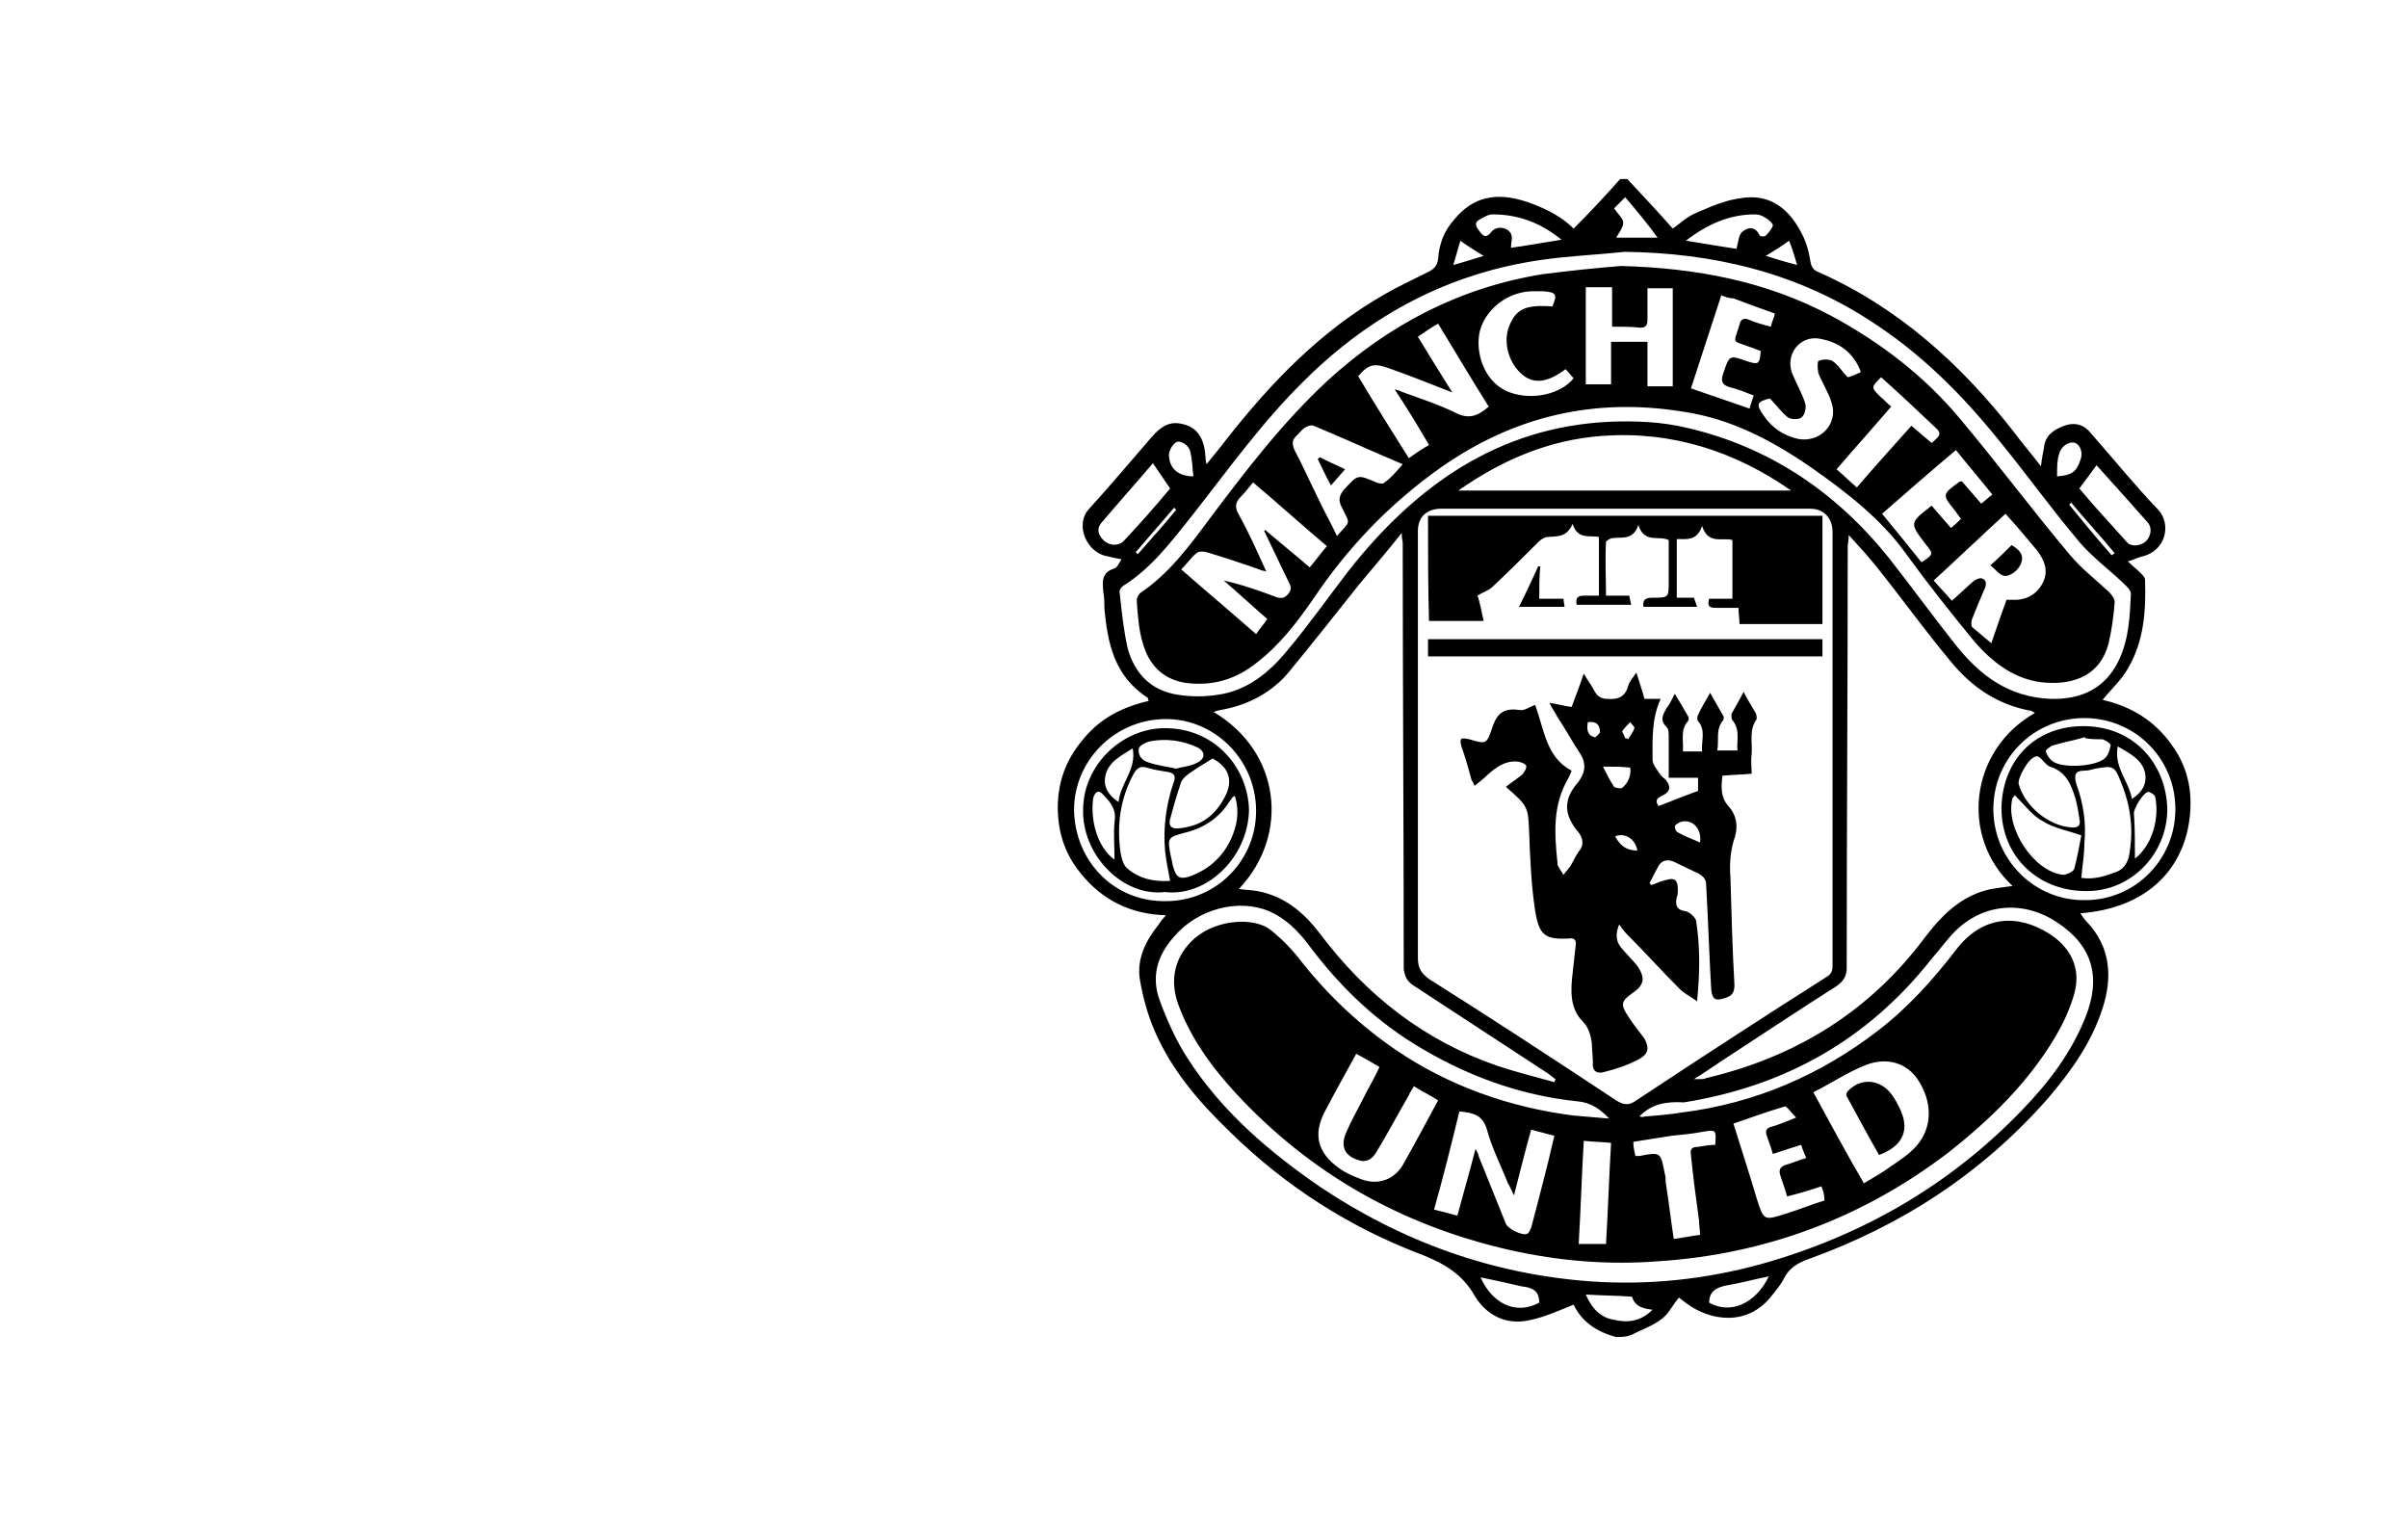 <?xml version="1.0" encoding="utf-8"?>
<!-- Generator: Adobe Illustrator 24.0.2, SVG Export Plug-In . SVG Version: 6.00 Build 0)  -->
<svg version="1.1"
	 id="Слой_1" shape-rendering="geometricPrecision" image-rendering="optimizeQuality" text-rendering="geometricPrecision" xmlns:xodm="http://www.corel.com/coreldraw/odm/2003"
	 xmlns="http://www.w3.org/2000/svg" xmlns:xlink="http://www.w3.org/1999/xlink" x="0px" y="0px" viewBox="0 0 238.1 150.2"
	 style="enable-background:new 0 0 238.1 150.2;" xml:space="preserve">
<g id="Layer_x0020_1">
	<g id="_105553291075264">
		<g id="_105553193002496">
			<g>
				<path d="M159.8,132.2c-1.9-0.5-3.4-1.5-4.2-3.2c-1.5,0.6-2.8,1.2-4.2,1.5c-2.4,0.6-4.4-0.4-5.6-2.4c-1.2-2.1-2.9-3.1-5.1-4
					c-7.2-2.7-13.6-6.8-19.1-12.2c-3-2.9-5.7-6-7.4-9.9c-0.7-1.6-1.2-3.4-1.5-5.2c-0.3-2,0.6-3.8,1.8-5.3c0.2-0.3,0.4-0.6,0.8-1
					c-3.5-0.1-6.3-1.5-8.4-4.1c-1.5-1.8-2.2-3.8-2.3-6.1c-0.1-2.7,0.7-5.1,2.5-7.2c1.7-2.1,3.9-3.2,6.5-3.8
					c-0.1-0.1-0.1-0.2-0.1-0.3c-3.3-2.1-4-5.4-4.3-8.9c0-0.5,0-1-0.1-1.5c-0.1-1.1-0.2-2,1.1-2.4c0.3-0.1,0.4-0.5,0.7-0.9
					c-0.6-0.1-1-0.2-1.4-0.3c-2-0.3-3.3-3.1-1.8-4.7c2.1-2.3,4.1-4.7,6.1-7c1.2-1.4,2.1-1.7,3.4-1.3c1.3,0.4,1.9,1.5,2,3.2
					c0,0.1,0,0.3,0.1,0.7c0.8-1,1.4-1.7,2-2.5c4.4-5.6,9.3-10.7,15.6-14.3c1.4-0.8,2.9-1.5,4.3-2.2c0.6-0.3,0.9-0.6,1-1.3
					c0.1-1.5,0.6-2.8,1.6-3.9c1.8-2.2,4.1-2.8,7.3-1.7c1.7,0.6,3.3,1.4,4.5,2.6c1.6-1.6,3.1-3.2,4.6-4.9c0.2,0,0.5,0,0.7,0
					c1.5,1.6,3,3.2,4.5,4.9c0.6-0.4,1.3-1.1,2.2-1.5c1.4-0.6,2.9-1.3,4.5-1.5c3.5-0.6,5.3,1.8,6.3,4c0.3,0.7,0.5,1.5,0.6,2.2
					c0.1,0.6,0.3,0.9,0.8,1.1c7.9,3.5,14.1,9.1,19.4,15.9c0.8,1.1,1.7,2.1,2.6,3.3c0.1-0.8,0.2-1.3,0.3-1.8c0.1-1.2,0.9-1.8,2-2.2
					c1.1-0.4,2-0.1,2.7,0.8c2.2,2.5,4.3,5.1,6.6,7.5c1.3,1.4,0.8,4-1.5,4.6c-0.5,0.1-1,0.4-1.5,0.5c0.4,0.4,0.9,0.8,1.3,1.2
					c0.1,0.1,0.4,0.4,0.4,0.6c0.1,3.1-0.1,6.1-1.7,8.8c-0.6,1.1-1.7,2.1-2.5,3.1c2.7,0.6,5.1,2,6.8,4.4c1.8,2.4,2.2,5.2,1.7,8
					c-0.8,4.5-4.2,8.2-10.7,8.7c0.2,0.3,0.4,0.6,0.6,0.8c2.4,2.5,2.6,5.5,1.6,8.6c-1.1,3.4-3.1,6.2-5.4,8.9
					c-6.5,7.4-14.5,12.6-23.7,15.9c-1.1,0.4-1.9,0.9-2.4,1.9c-0.3,0.6-0.8,1.2-1.2,1.7c-2.4,3.1-6.1,2.5-8.4,0.8
					c-0.3-0.2-0.5-0.4-0.8-0.6c-0.4,0.5-0.7,1-1,1.4c-0.8,1.1-2.1,1.5-3.3,2.1C161,132.2,160.4,132.2,159.8,132.2L159.8,132.2
					L159.8,132.2z M140.2,73.7L140.2,73.7c0,7,0,14,0,21c0,1,0.3,1.5,1.1,2.1c6.2,3.9,12.3,7.9,18.5,12c0.8,0.5,1.3,0.5,2,0
					c6.2-4.1,12.5-8.2,18.8-12.2c0.5-0.3,0.6-0.6,0.6-1.2c0-14.3,0-28.6,0-42.8c0-1.4-0.9-2.3-2.2-2.3c-12.2,0-24.3,0-36.5,0
					c-1.4,0-2.3,0.8-2.3,2.2C140.2,59.5,140.2,66.6,140.2,73.7L140.2,73.7L140.2,73.7z M122.5,87.9c0.7,0.1,1.2,0.1,1.8,0.2
					c2.7,0.5,4.6,2.1,6.2,4.2c4.6,6.1,10.3,10.6,17.6,13.1c1.8,0.6,3.8,1.1,5.6,1.6c0-0.1,0.1-0.2,0.1-0.3c-0.3-0.2-0.5-0.4-0.8-0.6
					c-4.4-2.9-8.9-5.8-13.3-8.7c-0.6-0.4-0.8-0.9-0.9-1.6c0-14-0.1-28.1-0.1-42.1c0-0.2-0.1-0.4-0.1-1c-1.5,1.9-2.9,3.5-4.3,5.2
					c-2.3,2.9-4.6,5.8-6.9,8.6c-1.6,1.9-3.8,3.1-6.2,3.6c-0.4,0.1-0.7,0.1-1.2,0.3C126.6,74.3,127.6,82.5,122.5,87.9L122.5,87.9
					L122.5,87.9z M201.2,70.5c-0.1-0.1-0.2-0.1-0.3-0.2c-3.4-0.6-6-2.4-8.1-5c-2.5-3-4.8-6.2-7.2-9.2c-0.8-1-1.7-2-2.8-3.2
					c0,0.6-0.1,0.9-0.1,1.1c0,13.9-0.1,27.8-0.1,41.7c0,0.8-0.3,1.3-1,1.8c-3.6,2.3-7.1,4.6-10.6,6.9c-1.1,0.7-2.2,1.5-3.5,2.3
					c0.4,0,0.6,0,0.7,0c0.1,0,0.3,0,0.5-0.1c8.9-2.1,16.2-6.6,21.7-14c1.7-2.2,3.6-4.1,6.5-4.7c0.7-0.1,1.3-0.2,2.1-0.3
					C193.8,82.8,194.7,74.2,201.2,70.5L201.2,70.5L201.2,70.5z M160.6,24.9c-2.7,0.3-5.5,0.4-8.2,0.8c-9.1,1.3-16.8,5.4-23.3,11.8
					c-4.3,4.2-7.7,9-11.4,13.7c-2,2.5-3.9,5-6.6,6.7c-0.2,0.1-0.4,0.4-0.4,0.6c0.2,1.9,0.4,3.8,0.8,5.6c0.7,2.5,2.3,4.2,5,4.6
					c1.3,0.2,2.6,0.2,3.9,0c2.9-0.4,5.1-2.2,6.9-4.4c2.1-2.5,4-5.2,6-7.8c6.6-8.4,14.8-14.3,25.9-14.8c2.5-0.1,5.1,0,7.6,0.6
					c8.2,1.9,14.8,6.4,20,12.9c2.2,2.8,4.3,5.7,6.6,8.6c2.4,3,5.2,5.1,9.3,5.3c3.2,0.1,5.5-1.1,6.8-3.8c1-2.1,1.1-4.3,1.2-6.6
					c0-0.2-0.2-0.5-0.4-0.7c-1.5-1.5-3.2-2.7-4.6-4.3c-2.8-3.3-5.3-6.8-8-10.1c-3.7-4.6-7.8-8.7-12.8-11.9
					C177.5,26.9,169.3,25,160.6,24.9L160.6,24.9L160.6,24.9z M162.1,110.4c0.2,0,0.3,0.1,0.5,0c1.2-0.1,2.5-0.2,3.7-0.4
					c7.2-0.9,13.7-3.7,19.4-8.1c3-2.3,5.5-5.1,7.8-8.1c2.5-3.2,5.9-3.5,9.1-1.5c1.9,1.2,3.4,3.3,2.4,6.3c-0.4,1.3-1,2.6-1.7,3.8
					c-2.7,4.6-6.5,8.3-10.7,11.6c-8.4,6.4-18,10-28.5,10.7c-5,0.4-9.9,0-14.8-1.1c-10.6-2.4-19.7-7.5-27.1-15.5
					c-2.4-2.6-4.5-5.5-5.7-8.8c-0.9-2.5-0.3-4.8,1.6-6.5c2.3-2,6.1-2.1,7.6-0.8c1.1,0.9,2.1,1.9,3,3.1c2.7,3.4,5.8,6.3,9.3,8.7
					c5.3,3.6,11.3,5.7,17.6,6.5c1.2,0.1,2.3,0.2,3.5,0.3c-0.9-1-1.9-1.6-3.1-1.7c-5.8-0.6-11.2-2.6-16.2-5.7
					c-4.2-2.6-7.6-6-10.5-9.9c-1-1.3-2.2-2.5-3.8-3.2c-3.1-1.3-7.1-0.2-9.4,2.5c-1.7,1.9-2.3,4-1.4,6.4c0.7,1.9,1.6,3.9,2.7,5.6
					c3.4,5.3,8.1,9.3,13.2,12.8c8.1,5.4,17,8.6,26.7,9.3c5.7,0.4,11.3-0.2,16.8-1.7c10-2.8,18.7-7.8,25.9-15.3
					c2.6-2.7,4.8-5.6,6.2-9.1c1.6-4,0.7-7.1-2.8-9.4c-3.3-2.2-7.3-1.9-10.1,0.9c-0.8,0.8-1.5,1.8-2.3,2.7
					c-6.3,8-14.5,12.6-24.5,14.2C164.9,108.9,163.3,109.1,162.1,110.4L162.1,110.4L162.1,110.4z M177.1,48.5
					c-5.6-3.9-11.8-5.9-18.7-5.4c-5.3,0.4-9.9,2.4-14.2,5.4C155.2,48.5,166.1,48.5,177.1,48.5L177.1,48.5z M144.3,109.9
					c-0.8,3.3-1.6,6.5-2.5,9.7c0.8,0.2,1.6,0.4,2.3,0.6c0.6-2.2,1.2-4.3,1.8-6.6c0.2,0.4,0.3,0.5,0.3,0.7c0.9,2.2,1.8,4.5,2.7,6.7
					c0.2,0.5,1.6,1.2,2.1,1c0.2-0.1,0.3-0.4,0.4-0.6c0.5-1.9,1-3.8,1.5-5.8c0.3-1.1,0.5-2.2,0.8-3.3c-0.8-0.2-1.5-0.4-2.3-0.6
					c-0.6,2.1-1.1,4.2-1.7,6.5c-0.3-0.6-0.4-0.9-0.6-1.2c-0.7-1.8-1.6-3.5-2.1-5.4C146.6,110.3,145.7,110,144.3,109.9L144.3,109.9
					L144.3,109.9z M184.3,117c1-0.6,1.9-1.1,2.7-1.7c0.9-0.6,1.8-1.2,2.5-2c1.6-1.8,1.6-4.4,0.1-6.6c-1.1-1.6-3-2.2-5.1-1.4
					c-1.8,0.7-3.4,1.8-5.2,2.7C181,111.1,182.6,114.1,184.3,117L184.3,117L184.3,117z M134.1,104.2c-1.1,2-2.1,3.8-3.1,5.7
					c-1.2,2.3-0.7,4.1,1.4,5.6c0.7,0.5,1.4,0.8,2.2,1.1c1.6,0.6,3.2,0.1,4.1-1.4c1.2-2.1,2.3-4.2,3.5-6.4c-0.8-0.5-1.6-0.9-2.4-1.4
					c-0.2,0.4-0.4,0.6-0.5,0.9c-1.1,1.9-2.1,3.8-3.2,5.6c-0.4,0.7-1,1.1-1.8,0.8c-1.3-0.4-1.8-1.3-1.2-2.7c0.5-1.2,1.1-2.2,1.7-3.4
					c0.5-1,1.1-2,1.6-3.1C135.7,105.1,134.9,104.6,134.1,104.2L134.1,104.2L134.1,104.2z M106.2,80.1c0.1,5.1,4,9.1,9.1,9
					c5,0,9-4.1,8.9-9.1c-0.1-5-4.2-9-9.1-8.9C110.2,71.2,106.2,75.2,106.2,80.1C106.2,80.1,106.2,80.1,106.2,80.1z M215.1,80
					c0-5-4-9-9-9c-5,0-9,4-9,9c0,5,4.1,9.1,9.1,9C211.1,89,215.1,85,215.1,80L215.1,80z M180.1,117.3c-1.2,0.4-2.2,0.7-3.4,1
					c-0.2-0.8-0.5-1.5-0.7-2.2c-0.1-0.4,0-0.7,0.5-0.9c0.7-0.2,1.4-0.5,2.1-0.7c-0.2-0.5-0.4-0.9-0.5-1.3c-1,0.3-1.9,0.6-2.8,0.9
					c-0.2-0.7-0.4-1.2-0.6-1.8c-0.2-0.5,0-0.8,0.5-0.9c0.7-0.2,1.4-0.5,2.4-0.9c-0.5-0.5-0.9-1.1-1.1-1.1c-1.7,0.5-3.4,1.1-5.1,1.7
					c0.8,2.6,1.6,5,2.3,7.4c0.7,2.2,0.7,2.2,2.9,1.5c1.3-0.4,2.5-0.9,3.8-1.3C180.4,118.2,180.3,117.8,180.1,117.3L180.1,117.3
					L180.1,117.3z M161.7,114.3c0.2,0,0.3,0,0.4,0c2.1-0.4,2.1-0.4,2.5,1.7c0.1,0.3,0.1,0.6,0.1,0.9c0.3,1.8,0.5,3.7,0.8,5.6
					c0.9-0.1,1.7-0.3,2.6-0.4c0-0.5-0.1-0.9-0.1-1.4c-0.3-2.2-0.6-4.4-0.8-6.5c-0.1-0.6,0.1-0.8,0.7-0.8c0.6-0.1,1.1-0.2,1.7-0.2
					c0.1-1.5,0.1-1.5-1.2-1.3c-1,0.2-2.1,0.3-3.1,0.4c-1.3,0.2-2.5,0.4-3.8,0.6C161.5,113.4,161.6,113.8,161.7,114.3L161.7,114.3
					L161.7,114.3z M158.8,123c0.2-3.3,0.3-6.6,0.5-10c-1-0.1-1.8-0.1-2.7-0.2c-0.2,3.4-0.3,6.8-0.5,10.2
					C157,123,157.9,123,158.8,123L158.8,123z M115.7,48.3c-0.6-0.9-1.1-1.6-1.7-2.5c-1.7,2-3.4,3.9-5.1,5.9
					c-0.5,0.6-0.3,1.2,0.2,1.7c0.6,0.6,1.5,0.6,2,0.1C112.7,51.8,114.2,50.1,115.7,48.3L115.7,48.3L115.7,48.3z M205.6,48.3
					c1.5,1.8,3.1,3.5,4.7,5.3c0.4,0.5,1.4,0.4,1.9-0.1c0.5-0.5,0.6-1.3,0.2-1.8c-0.8-0.9-1.6-1.8-2.4-2.7c-0.9-1-1.8-2-2.7-3
					C206.8,46.7,206.2,47.5,205.6,48.3L205.6,48.3L205.6,48.3z M166.7,23.8c1.9,0.3,3.6,0.6,5,0.8c0.2-0.7,0.2-1.4,0.6-1.7
					c0.6-0.5,1.3-0.5,1.7,0.4c0.1,0.1,0.5,0.1,0.6,0c0.3-0.3,0.6-0.7,0.7-1c0-0.2-0.4-0.6-0.8-0.8c-0.3-0.2-0.6-0.3-1-0.3
					C171.1,21.2,168.9,22.1,166.7,23.8L166.7,23.8L166.7,23.8z M154.4,23.7c-2.1-1.7-4.3-2.5-6.8-2.5c-0.5,0-0.9,0.3-1.3,0.5
					c-0.7,0.4-0.2,0.9,0.1,1.3c0.3,0.4,0.6,0.5,1,0c0.5-0.7,1.6-0.6,2,0.1c0.2,0.4,0,0.9,0,1.4C150.9,24.3,152.5,24,154.4,23.7
					L154.4,23.7L154.4,23.7z M163.4,129.5c-0.9-0.1-1.7-0.3-2-1.2c0-0.1-0.1-0.1-0.2-0.1c-1.4-0.1-2.8-0.1-4.4-0.2
					c0.6,1.4,1.5,2.3,2.8,2.5C160.9,130.8,162.2,130.7,163.4,129.5L163.4,129.5L163.4,129.5z M174.9,126.2c-1.5,0.3-2.9,0.7-4.2,0.9
					c-1,0.2-1.7,0.6-1.7,1.7C171.1,130,173.6,128.9,174.9,126.2L174.9,126.2z M146.4,126.3c1.1,2.5,3.4,3.8,5.8,2.5
					c0-1.1-0.6-1.5-1.7-1.6C149.2,126.9,147.9,126.6,146.4,126.3L146.4,126.3z M160.7,19.5c-0.5,0.5-0.9,0.9-1.1,1.1
					c0.4,0.6,0.9,1,0.9,1.4c0,0.5-0.4,1-0.7,1.5c1.3,0,2.6,0,4.1,0C162.9,22.1,161.8,20.8,160.7,19.5L160.7,19.5L160.7,19.5z
					 M118,47.1c-0.1-0.8-0.1-1.6-0.3-2.4c-0.1-0.7-1.1-1.3-1.5-0.9c-0.4,0.3-0.7,1-0.6,1.4C115.7,46.4,116.6,47.1,118,47.1
					C118,47.1,118,47.1,118,47.1z M203.4,47.1c1.4-0.1,1.9-0.4,2.3-1.6c0.3-0.7,0-1.5-0.5-1.7c-0.6-0.2-1.4,0.3-1.6,1.1
					C203.4,45.5,203.4,46.2,203.4,47.1L203.4,47.1L203.4,47.1z M174.6,25.3c1,0.3,1.9,0.6,3.1,0.9c-0.3-1-0.5-1.7-0.8-2.4
					C176.1,24.4,175.4,24.8,174.6,25.3L174.6,25.3z M146.7,25.3c-0.8-0.5-1.5-0.9-2.3-1.5c-0.2,0.7-0.4,1.4-0.7,2.4
					C144.8,25.9,145.7,25.6,146.7,25.3C146.6,25.3,146.7,25.3,146.7,25.3z M208.8,54.9c0.1-0.1,0.2-0.1,0.3-0.2
					c-1.4-1.7-2.9-3.3-4.3-5c-0.1,0.1-0.1,0.1-0.2,0.2C205.9,51.5,207.3,53.2,208.8,54.9L208.8,54.9L208.8,54.9z M116.3,50.4
					c-0.1-0.1-0.1-0.1-0.2-0.2c-1.3,1.5-2.5,2.9-3.8,4.4c0.1,0.1,0.1,0.1,0.2,0.2C113.8,53.3,115.1,51.9,116.3,50.4L116.3,50.4
					L116.3,50.4z"/>
				<path d="M155.4,76.2c-0.1,0.3-0.2,0.5-0.3,0.7c-1.6,2.7-1.4,5.5-1.1,8.4c0,0.1,0,0.1,0,0.2c0.2,0.4,0.4,0.7,0.6,1
					c0.2-0.3,0.5-0.6,0.7-0.9c0.3-0.5,0.5-1,0.8-1.4c0.6-0.7,0.4-1.4-0.1-2c-1.4-1.7-1.4-3.2,0-4.8c0.7-0.9,0.9-1.8,0.3-2.8
					c-0.8-1.2-1.5-2.5-2.3-3.7c-0.2-0.4-0.5-0.8-0.8-1.4c0.8,0.1,1.4,0.3,2.2,0.4c0.4-1.1,0.8-2.1,1.2-3.3c0.4,0.7,0.8,1.2,1.1,1.8
					c0.3,0.5,0.7,0.7,1.2,0.7c1.1,0.1,1.8-0.2,2.1-1.3c0.1-0.4,0.4-0.7,0.8-1.3c0.3,1,0.6,1.8,0.8,2.6c0.5,0,1,0,1.6,0
					c-0.9,2-0.8,4-0.8,6c0,0.5,0.4,0.9,0.7,1.4c0.1,0.2,0.4,0.4,0.6,0.6c0.5,0.6,0.5,1.1-0.2,1.5c-0.4,0.2-1,0.4-0.5,1.1
					c1.3-0.5,2.5-1,3.9-1.5c0-0.3,0-0.7,0-1.3c-0.9,0-1.9,0-2.9,0c0-1.4,0-2.7,0-4c0-0.4,0-0.8-0.2-1c-0.7-0.7-0.4-1.2,0-1.9
					c0.3-0.4,0.5-0.8,0.8-1.4c0.5,0.8,0.9,1.5,1.3,2.2c0.1,0.1,0.1,0.4,0,0.5c-0.8,0.9-0.4,2-0.5,3c0.7,0,1.2,0,1.9,0
					c-0.1-1,0.4-2.1-0.4-3c-0.1-0.1-0.1-0.4,0-0.6c0.3-0.7,0.7-1.3,1.2-2.2c0.5,0.9,0.9,1.6,1.3,2.3c0.1,0.1,0,0.3,0,0.4
					c-0.8,0.9-0.4,2-0.6,3c0.7,0,1.3,0,2,0c-0.1-1,0.3-2-0.5-3c-0.1-0.1-0.1-0.4-0.1-0.6c0.4-0.7,0.8-1.4,1.2-2.2
					c0.4,0.8,0.8,1.4,1.2,2.1c0.1,0.2,0.1,0.5,0.1,0.6c-0.8,1.1-0.4,2.3-0.5,3.5c-0.1,0.6,0,1.2,0,1.9c-1,0.1-1.9,0.1-2.9,0.2
					c-0.1,1.1-0.2,2.1,0.6,3c0.9,1,1,2.2,0.5,3.5c-0.3,1.1-0.4,2.3-0.3,3.5c0.1,3.6,0.2,7.1,0.4,10.7c0,0.8-0.3,1.1-1,1.3
					c-0.9,0.3-1.2,0.1-1.3-0.9c-0.2-3.4-0.3-6.9-0.5-10.3c0-0.5-0.2-0.8-0.7-1.1c-0.8-0.4-1.7-0.8-2.5-1.2c-0.7-0.3-1.3-0.1-1.6,0.6
					c-0.3,0.5-0.5,1-0.8,1.5c0.1,0.1,0.1,0.2,0.2,0.2c0.4-0.1,0.7-0.3,1.1-0.4c0.4-0.1,0.9-0.3,1.2-0.1c0.3,0.2,0.3,0.7,0.3,1.1
					c0,0.2,0,0.4-0.1,0.6c-0.2,0.8,0,1.3,0.9,1.4c0.4,0.1,0.9,0.6,1,0.9c0.4,2.5,0.4,5.1,0.1,8c-0.7-0.5-1.3-0.8-1.7-1.2
					c-1.8-1.8-3.5-3.7-5.3-5.5c-0.2-0.2-0.4-0.5-0.7-0.9c-0.4,1-0.3,1.7,0.2,2.3c0.5,0.6,1.1,1.2,1.6,1.8c0.8,1.2,0.7,1.9-0.5,2.7
					c-1.1,0.8-1.2,1.1-0.4,2.3c0.5,0.8,1.1,1.5,1.6,2.2c0.5,0.9,0.4,1.5-0.5,2c-1.1,0.6-2.3,1-3.5,1.3c-0.7,0.2-1.2-0.1-1.1-1
					c0-0.6-0.1-1.2-0.1-1.8c-0.1-0.8-0.3-1.6-0.9-2.2c-1.3-1.3-1.2-3.1-1-4.8c0.1-0.9,0.2-1.8,0.3-2.7c0.1-0.6-0.2-0.8-0.7-0.7
					c-2.3,0.1-2.9-0.3-3.3-2.7c-0.4-2.6-0.5-5.2-0.6-7.8c-0.1-2.5-0.1-2.6-2.3-4.5c0.5-0.4,1.1-0.8,1.6-1.2c0.2-0.2,0.5-0.7,0.4-0.9
					c-0.1-0.2-0.6-0.4-0.9-0.4c-1.2-0.1-2.1,0.6-2.9,1.3c-0.4,0.4-0.8,0.7-1.3,1.1c-0.1-0.3-0.2-0.4-0.3-0.6c-0.3-1.1-0.6-2.2-1-3.3
					c-0.2-0.8-0.1-0.9,0.8-0.7c1.7,0.5,1.7,0.5,2.3-1.3c0.5-1.4,1.2-1.8,2.7-1.6c0.4,0.1,0.9-0.3,1.5-0.5
					C152.7,72.2,152.9,74.9,155.4,76.2L155.4,76.2L155.4,76.2z M158.5,75.8c0.4,0.8,0.7,1.4,1.1,2c0.1,0.1,0.7,0.2,0.8,0.1
					c0.6-0.5,0.9-1.2,0.8-2C160.3,75.8,159.6,75.8,158.5,75.8L158.5,75.8L158.5,75.8z M168.1,83.3c0.2-1.5-0.9-2.4-2-2
					c-0.2,0.1-0.5,0.3-0.5,0.4c0,0.2,0.1,0.5,0.3,0.6C166.6,82.7,167.4,83,168.1,83.3L168.1,83.3L168.1,83.3z M161.9,84.1
					c-0.2-1.2-1.3-1.8-2.2-1.4C160.2,83.6,160.8,84.1,161.9,84.1z M160.7,73c0.1,0,0.2,0,0.3,0.1c0.2-0.4,0.5-0.7,0.6-1.1
					c0.1-0.1-0.3-0.4-0.4-0.6c-0.3,0.3-0.6,0.6-0.8,0.9C160.4,72.4,160.6,72.7,160.7,73L160.7,73L160.7,73z M157,71.4
					c-0.1,0.7-0.1,1.3,0.7,1.5c0.1,0,0.5-0.4,0.5-0.5C158.2,71.7,157.9,71.3,157,71.4L157,71.4z"/>
				<path d="M141.2,51c13,0,26,0,39,0c0,3.6,0,7.1,0,10.7c-2.7,0-5.4,0-8.2,0c0-0.5-0.1-1-0.1-1.6c-0.8,0-1.6,0-2.3,0
					c-0.6,0-0.8-0.2-0.6-0.9c0.7,0,1.5,0,2.3,0c0-2,0-3.9,0-5.8c-1-0.3-2.4,0.5-3-1.4c-0.5,1.5-1.5,1.3-2.5,1.3c0,1.9,0,3.8,0,5.8
					c0.6,0,1.1,0,1.7,0c0.1,0.3,0.2,0.6,0.3,0.9c-1.8,0-3.5,0-5.3,0c-0.1-0.7,0.2-0.9,0.9-0.9c1.6,0,1.6,0,1.6-1.6
					c0-1.3,0-2.7,0-4.1c-1-0.5-2.4,0.4-3-1.5c-0.5,1.5-1.5,1.2-2.5,1.3c-0.3,0-0.7,0.3-0.7,0.4c-0.1,1.8,0,3.5,0,5.3
					c0.8,0,1.5,0,2.3,0c0.1,0.4,0.1,0.6,0.2,0.9c-1.8,0-3.6,0-5.4,0c-0.1-0.6,0-0.9,0.7-0.9c0.5,0,0.9,0,1.5,0c0-1.9,0-3.8,0-5.8
					c-0.9-0.2-2.1,0.3-2.6-1.3c-0.6,1.4-1.6,1.2-2.5,1.3c-0.3,0-0.7,0.3-0.9,0.5c-1.5,1.5-3,3-4.5,4.4c-0.4,0.4-0.9,0.5-1.5,0.9
					c0.2,0.6,0.4,1.5,0.6,2.5c-1.8,0-3.6,0-5.4,0C141.2,58.2,141.2,54.6,141.2,51L141.2,51L141.2,51z"/>
				<path d="M180.2,63.2c0,0.6,0,1.1,0,1.7c-13,0-26,0-39,0c0-0.5,0-1.1,0-1.7C154.2,63.2,167.1,63.2,180.2,63.2z"/>
				<path d="M152.2,59.2c0.9,0,1.6,0,2.4,0c0,0.3,0.1,0.6,0.1,0.8c-1.5,0-2.9,0-4.5,0c0.7-1.4,1.3-2.7,1.9-4c0.1,0,0.1,0,0.2,0
					C152.2,57.1,152.2,58.1,152.2,59.2L152.2,59.2z"/>
				<path d="M160.3,26.3c7.4,0.2,14.4,1.5,20.9,5c4.8,2.6,9.1,5.9,12.6,10.1c3.7,4.4,7.2,9.1,10.9,13.5c1.1,1.3,2.5,2.4,3.8,3.6
					c0.3,0.3,0.6,0.7,0.6,1c-0.1,1.4-0.3,2.8-0.6,4.1c-0.8,3.1-3.3,4.1-6.2,3.9c-3-0.2-5.3-2-7.1-4.1c-2.3-2.8-4.6-5.7-6.7-8.6
					c-2.5-3.5-5.9-6.1-9.3-8.5c-3.9-2.7-8-4.9-12.8-5.6c-8.7-1.4-16.6,0.4-23.9,5.5c-5.1,3.6-9.3,8-12.7,13.1
					c-1.6,2.3-3.3,4.5-5.5,6.2c-2.1,1.7-4.5,2.4-7.2,2c-2.2-0.4-3.5-1.8-4.1-3.9c-0.4-1.3-0.5-2.8-0.6-4.2c0-0.3,0.2-0.7,0.4-0.8
					c2.8-1.9,4.8-4.6,6.8-7.3c3.6-4.8,7.2-9.5,11.6-13.6c6.1-5.6,13.2-9.3,21.4-10.6C155,26.8,157.7,26.5,160.3,26.3L160.3,26.3
					L160.3,26.3z M125.2,56.5c-0.4-0.1-0.5-0.1-0.7-0.2c-1.7-0.6-3.5-1.2-5.2-1.7c-0.3-0.1-0.8-0.1-1,0.1c-0.5,0.4-0.9,1-1.5,1.6
					c2.5,2.2,4.9,4.2,7.4,6.4c0.4-0.6,0.8-1,1.1-1.5c-1.5-1.3-2.9-2.6-4.3-3.8c1.8,0.4,3.5,1,5.1,1.6c0.5,0.2,0.9,0.2,1.3-0.3
					c0.4-0.5,0.2-0.8,0-1.2c-0.8-1.7-1.6-3.3-2.4-5c0,0,0.1-0.1,0.1-0.1c1.4,1.2,2.9,2.4,4.4,3.7c0.6-0.7,1.1-1.4,1.7-2.1
					c-2.5-2.1-4.8-4.2-7.3-6.3c-0.5,0.6-0.8,1-1.2,1.4c-0.6,0.6-0.6,1.1-0.2,1.8C123.5,52.7,124.3,54.5,125.2,56.5L125.2,56.5
					L125.2,56.5z M143.6,38.8c-2.3-0.9-4.3-1.7-6.3-2.4c-1.4-0.5-2-0.4-3,0.8c1.6,2.7,3.3,5.4,5,8.1c0.7-0.5,1.3-0.9,2-1.3
					c-1.1-1.9-2.2-3.7-3.4-5.5c0.3,0.1,0.5,0.1,0.6,0.2c1.9,0.7,3.8,1.3,5.6,2.2c1.3,0.6,2.2,0.1,3.1-0.7c-1.7-2.7-3.3-5.4-5-8.2
					c-0.7,0.4-1.3,0.8-2,1.3C141.3,35.1,142.4,36.9,143.6,38.8L143.6,38.8L143.6,38.8z M198.3,50.8c-2.4,2.2-4.7,4.4-7.1,6.6
					c0.6,0.7,1.2,1.3,1.8,2c0.8-0.7,1.4-1.3,2.1-1.9c0.2-0.2,0.7-0.4,0.9-0.3c0.5,0.2,0.4,0.7,0.2,1.1c-0.4,0.9-0.8,1.9-1.2,2.9
					c-0.1,0.2-0.1,0.7,0,0.8c0.6,0.5,1.2,1,1.9,1.6c0.5-1.5,1-2.9,1.5-4.3c0.2,0,0.4,0,0.5,0c1.4,0.1,2.5-0.5,3.1-1.7
					c0.6-1.2,0.1-2.3-0.6-3.2C200.4,53.2,199.4,52,198.3,50.8L198.3,50.8L198.3,50.8z M159.4,32.3c0-1.3,0-2.6,0-3.9
					c-0.9,0-1.7,0-2.6,0c0,3.2,0,6.4,0,9.6c0.8,0,1.5,0,2.5,0c0-1.4,0-2.8,0-4.2c1.3,0,2.4,0,3.6,0c0,1.5,0,2.9,0,4.4
					c0.8,0,1.6,0,2.5,0c0-3.2,0-6.4,0-9.7c-0.8,0-1.5,0-2.5,0c0,1.1,0,2.1,0,3.1c0,0.6-0.2,0.8-0.7,0.8
					C161.3,32.3,160.4,32.3,159.4,32.3L159.4,32.3z M138.7,45.9c-3.1-1.3-5.9-2.6-8.8-3.8c-0.2-0.1-0.6,0-0.9,0.2
					c-0.3,0.2-0.5,0.5-0.7,0.7c-0.5,0.4-0.6,0.8-0.3,1.5c0.8,1.5,1.5,3.1,2.3,4.7c0.6,1.3,1.3,2.5,1.9,3.8c1.4-1.6,1.3-1.1,0.5-2.8
					c-0.4-0.7-0.3-1.2,0.2-1.8c1.4-1.5,1.3-1.5,3.2-0.7c0.2,0.1,0.7,0.2,0.8,0C137.5,47.3,138,46.7,138.7,45.9L138.7,45.9
					L138.7,45.9z M184,36.8c-0.1-0.3-0.2-0.5-0.3-0.7c-0.8-1.5-2.1-2.3-3.7-2.6c-2-0.4-3.5,1.5-2.8,3.4c0.4,1,1,2,1.3,3
					c0.1,0.4,0,1.1-0.4,1.4c-0.3,0.2-1.1,0.2-1.4-0.1c-0.6-0.5-1.1-1.2-1.7-1.8c-1.3,0.3-1.4,0.6-0.6,1.7c0.8,1.2,2,2,3.4,2.3
					c2.2,0.4,4-1.5,3.3-3.6c-0.3-1-0.9-1.9-1.3-2.9c-0.1-0.4-0.1-1.1,0-1.2c0.4-0.2,1.1-0.2,1.4,0c0.6,0.4,0.9,1,1.5,1.6
					C183.2,37.2,183.5,37,184,36.8L184,36.8L184,36.8z M191,50c0.6,0.7,1.2,1.4,1.9,2.2c0.4-0.3,0.7-0.6,1-0.9
					c-0.2-0.3-0.4-0.5-0.5-0.7c-1.4-1.7-1.4-1.7,0.4-3c0,0,0.1,0,0.2,0c0.6,0.7,1.2,1.4,1.9,2.2c0.4-0.3,0.7-0.6,1.1-0.9
					c-1.2-1.5-2.4-2.9-3.6-4.4c-2.5,2.1-4.9,4.2-7.3,6.3c1.4,1.7,2.7,3.3,3.9,4.8c1.2-0.8,1.2-0.8,0.4-1.8
					C188.8,51.7,188.8,51.7,191,50L191,50L191,50z M170.2,29.2c-1,3.1-2,6.1-3,9.2c2,0.7,3.8,1.3,5.8,2c0.1-0.5,0.3-0.9,0.4-1.3
					c-0.8-0.3-1.5-0.6-2.3-0.8c-0.8-0.2-1-0.6-0.7-1.4c0.6-1.8,0.6-1.8,2.3-1.2c1.2,0.4,1.3,0.3,1.4-1c-0.4-0.1-0.7-0.3-1.1-0.4
					c-1.8-0.7-1.6-0.2-1-2.2c0.1-0.5,0.4-0.7,0.9-0.5c0.7,0.3,1.4,0.5,2.2,0.7c0.1-0.5,0.3-0.8,0.4-1.3c-1.4-0.5-2.8-1-4.1-1.5
					C171,29.5,170.7,29.4,170.2,29.2L170.2,29.2L170.2,29.2z M153.5,30.3c0.5-1.2,0.4-1.4-0.9-1.5c-0.4,0-0.8,0-1.2,0
					c-2.7,0.1-5.1,2.3-5.2,4.8c-0.1,2.3,1.1,4.5,3.1,5.2c2.2,0.8,5,0.2,6.3-1.4c-0.3-0.3-0.5-0.6-0.8-0.9c-1.7,1.3-3.1,1.5-4.2,0.6
					c-1.4-1.1-2-3.2-1.4-4.8C149.9,30.6,150.7,30.1,153.5,30.3L153.5,30.3z M186,37.3c-1,1-1,1-0.1,1.9c0.4,0.3,0.7,0.7,1.1,1
					c-1.8,2.1-3.6,4.1-5.4,6.2c0.7,0.6,1.3,1.2,2,1.8c1.8-2.1,3.6-4.1,5.4-6.1c0.7,0.6,1.3,1.1,2,1.7c0.5-0.5,1.2-0.8,0.4-1.5
					C189.5,40.5,187.8,38.9,186,37.3L186,37.3L186,37.3z"/>
				<path d="M185.8,114.2c-1.1-1.9-2.1-3.8-3.2-5.8c-0.1-0.1,0-0.4,0.1-0.5c1.3-1.4,3.3-1.2,4.4,0.4c0.3,0.4,0.5,0.8,0.7,1.2
					C188.9,111.7,188.2,113.3,185.8,114.2L185.8,114.2L185.8,114.2z"/>
				<path d="M115.2,88.2c-4.2,0.5-8.3-3.7-8.1-8.3c0.1-4.3,3.8-7.8,7.9-7.9c5-0.1,8.4,3.8,8.5,8.1C123.4,84.8,119.3,88.7,115.2,88.2
					L115.2,88.2z M115.7,87.1c-0.2-1.1-0.4-2-0.5-3c-0.2-2.2,0.1-4.5,0.8-6.6c0.3-0.7,0.2-1.1-0.7-1.2c-0.6-0.1-1.3-0.2-1.9-0.4
					c-0.7-0.2-1,0.1-1.3,0.6c-1.3,2.4-1.7,5-1.3,7.8c0.1,0.6,0.3,1.3,0.7,1.6C112.7,86.9,114.1,87.2,115.7,87.1L115.7,87.1
					L115.7,87.1z M122.1,78.7c-0.2,0.1-0.2,0.1-0.2,0.1c-0.1,0.1-0.2,0.3-0.3,0.4c-1,1.6-2.4,2.6-4.3,3.1c-1.9,0.5-1.9,0.5-1.5,2.5
					c0.1,0.3,0.1,0.6,0.2,0.9c0.3,1.1,0.7,1.3,1.8,0.9c1.8-0.7,3.1-1.9,3.9-3.6C122.3,81.7,122.6,80.3,122.1,78.7z M119.9,75
					c-0.8,0.5-1.5,0.9-2.2,1.4c-0.3,0.2-0.7,0.5-0.9,0.9c-0.4,1.2-0.8,2.5-1.1,3.7c-0.2,0.7,0.2,1,0.9,0.9c2-0.2,3.4-1.1,4.4-2.9
					C122,77.3,121.6,75.9,119.9,75L119.9,75L119.9,75z M116.3,76c0.6-0.2,1.4-0.2,2.1-0.6c0.8-0.4,0.8-1.1,0-1.5
					c-1.5-0.7-3.1-0.9-4.7-0.6c-0.4,0.1-1,0.4-1.1,0.7c-0.1,0.7,0.3,1.2,1,1.4C114.5,75.7,115.4,75.8,116.3,76
					C116.3,76,116.3,76,116.3,76z M110.2,85c0-1.2-0.1-2.5,0-3.7c0.2-1.2-0.3-1.9-1.1-2.7c-0.4-0.5-0.8-0.4-1,0.3
					C107.8,80.9,108.4,83.7,110.2,85L110.2,85L110.2,85z M110.6,79.3c0.2-1.9,1.8-3.2,1.4-5.3c-1.1,0.7-2.4,1.3-2.7,2.7
					C109.1,77.6,109.4,78.5,110.6,79.3C110.6,79.3,110.6,79.3,110.6,79.3z"/>
				<path d="M214.3,80c0,4.5-3.7,8.3-8.3,8.1c-4.5-0.1-8.1-3.4-8.1-8.2c0.1-4.9,3.5-8.2,8.3-8.1C211.1,71.9,214.2,75.6,214.3,80
					L214.3,80z M205.8,86.8c1.3,0.2,2.4-0.2,3.5-0.6c0.7-0.3,1-0.8,1.2-1.5c0.5-2.6,0.2-5-0.8-7.4c-0.6-1.6-0.8-1.6-2.5-1.3
					c-0.4,0.1-0.7,0.2-1.1,0.2c-1,0-1,0.5-0.8,1.3c0.7,1.9,1,3.9,0.8,5.9C206.1,84.5,205.9,85.6,205.8,86.8L205.8,86.8L205.8,86.8z
					 M199.2,78.6c0,0.1-0.1,0.2-0.2,0.3c-0.8,2.9,2.1,7.3,5,7.6c0.3,0,1-0.3,1.1-0.6c0.3-1.1,0.5-2.3,0.7-3.3
					c-1.4-0.5-2.7-0.7-3.8-1.4C201,80.7,200.2,79.6,199.2,78.6L199.2,78.6z M204.7,81.8c0.7,0.1,1.1-0.1,0.9-0.9
					c-0.1-0.7-0.2-1.3-0.4-2c-0.4-1.3-0.9-2.6-2.5-3.1c-0.3-0.1-0.6-0.5-0.9-0.8c-0.1-0.1-0.4-0.3-0.5-0.2c-0.7,0.1-1.8,2.1-1.7,2.7
					C200.2,79.7,202.5,81.6,204.7,81.8L204.7,81.8z M206.2,73c0,0,0-0.1-0.1-0.1c-1,0.3-2.1,0.5-3.1,0.8c-0.3,0.1-0.8,0.5-0.7,0.6
					c0.1,0.4,0.4,0.8,0.7,1c1,0.7,4.4,0.5,5.2-0.4c0.3-0.3,0.4-0.8,0.5-1.2c0-0.2-0.5-0.5-0.8-0.6C207.4,73.1,206.8,73.1,206.2,73
					L206.2,73L206.2,73z M211.1,84.9c1.9-1.5,2.4-4.3,2-6.1c0-0.2-0.5-0.5-0.7-0.5c-0.5,0.1-1.4,1.6-1.4,2.1
					C211.1,81.9,211.1,83.3,211.1,84.9L211.1,84.9z M209.4,73.8c-0.4,2.1,1.1,3.4,1.4,5.2c1.1-0.7,1.5-1.6,1.3-2.6
					C211.8,75.1,210.6,74.5,209.4,73.8L209.4,73.8z"/>
				<path d="M196.8,55.9c0.8-0.7,1.4-1.3,2.1-2c0.7,0.4,1.2,0.9,1,1.6c-0.1,0.5-0.6,1.1-1.1,1.3C197.9,57.3,197.5,56.4,196.8,55.9
					L196.8,55.9z"/>
				<path d="M133,46.4c-0.5,0.6-0.9,1-1.4,1.6c-0.5-0.9-0.9-1.8-1.3-2.6c0.1-0.1,0.1-0.1,0.2-0.2C131.2,45.6,132,45.9,133,46.4
					L133,46.4z"/>
			</g>
		</g>
	</g>
</g>
</svg>

